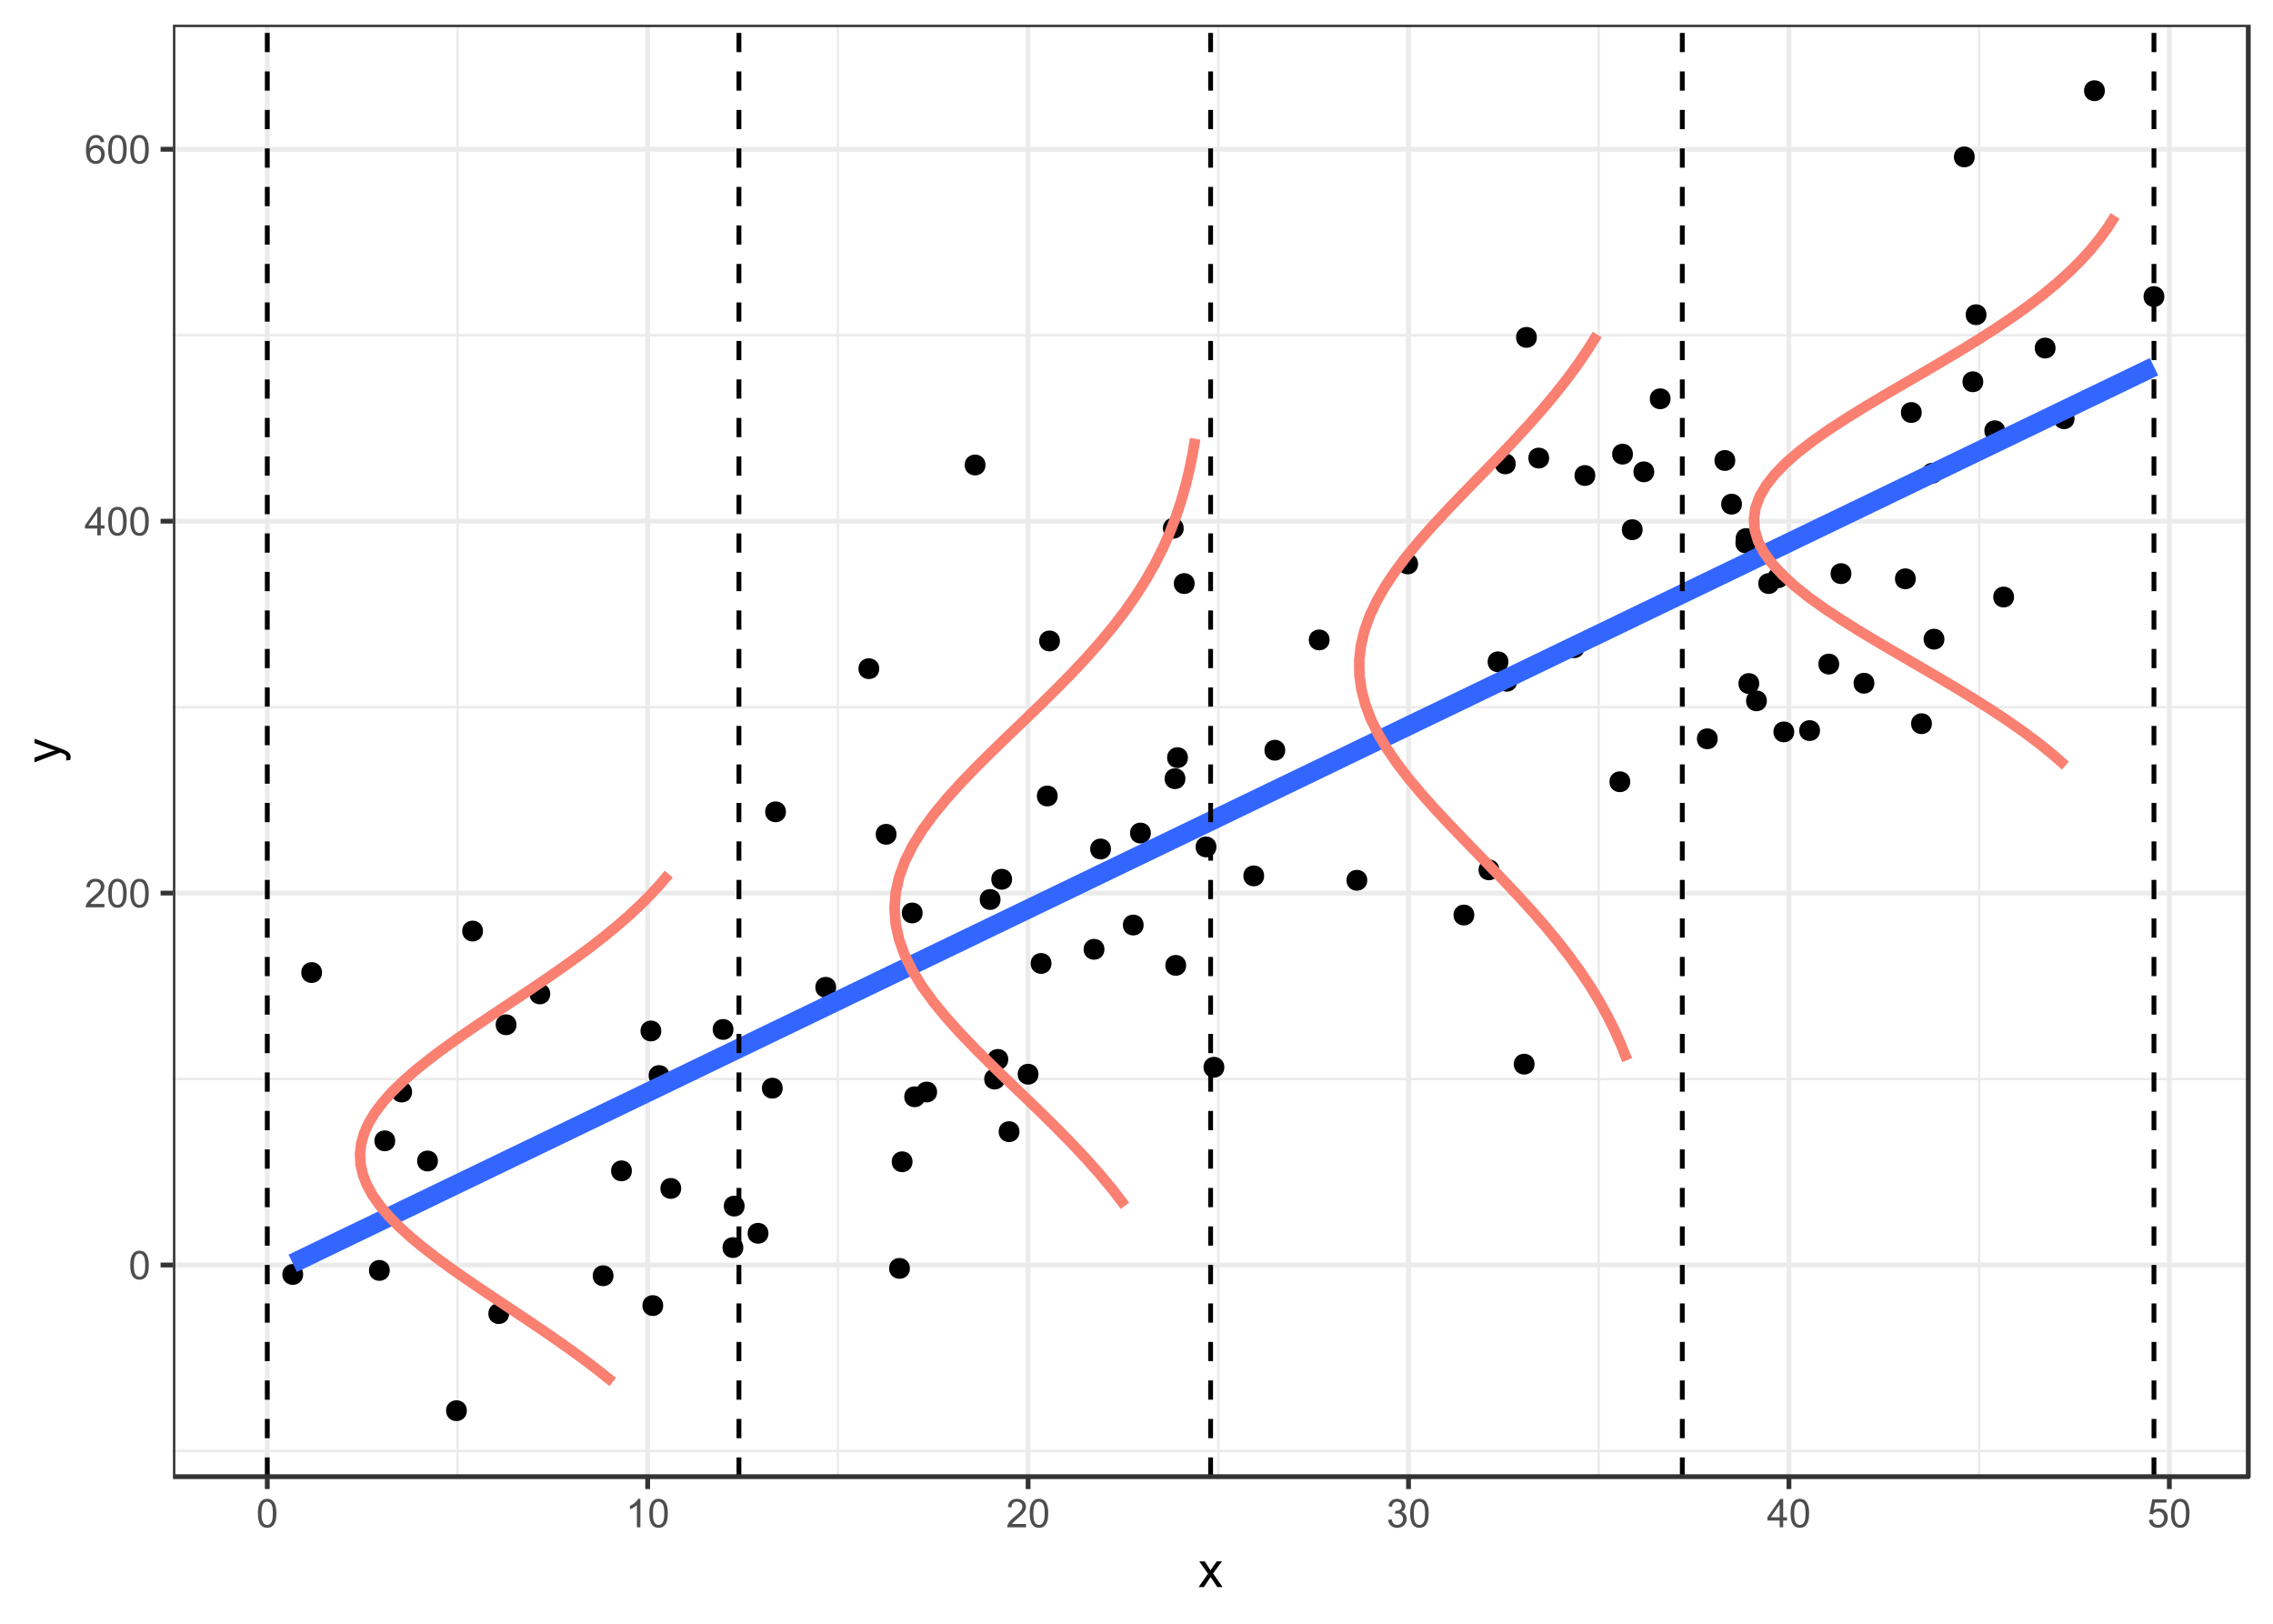 <?xml version="1.0" encoding="UTF-8"?>
<svg xmlns="http://www.w3.org/2000/svg" xmlns:xlink="http://www.w3.org/1999/xlink" width="504pt" height="360pt" viewBox="0 0 504 360" version="1.1">
<defs>
<g>
<symbol overflow="visible" id="glyph0-0">
<path style="stroke:none;" d="M 0.367 -3.105 C 0.363 -3.848 0.438 -4.445 0.594 -4.902 C 0.742 -5.355 0.973 -5.707 1.277 -5.953 C 1.578 -6.199 1.957 -6.32 2.418 -6.324 C 2.754 -6.32 3.051 -6.254 3.309 -6.121 C 3.562 -5.984 3.773 -5.789 3.938 -5.531 C 4.102 -5.273 4.23 -4.961 4.328 -4.594 C 4.422 -4.227 4.469 -3.73 4.473 -3.105 C 4.469 -2.367 4.395 -1.77 4.242 -1.316 C 4.09 -0.859 3.863 -0.508 3.562 -0.262 C 3.258 -0.016 2.875 0.105 2.418 0.109 C 1.809 0.105 1.332 -0.109 0.988 -0.547 C 0.57 -1.066 0.363 -1.922 0.367 -3.105 Z M 1.16 -3.105 C 1.16 -2.07 1.281 -1.379 1.523 -1.039 C 1.766 -0.695 2.062 -0.527 2.418 -0.527 C 2.773 -0.527 3.074 -0.699 3.316 -1.043 C 3.559 -1.387 3.68 -2.074 3.68 -3.105 C 3.68 -4.145 3.559 -4.832 3.316 -5.172 C 3.074 -5.512 2.77 -5.684 2.41 -5.684 C 2.051 -5.684 1.77 -5.531 1.559 -5.234 C 1.293 -4.844 1.16 -4.137 1.16 -3.105 Z M 1.16 -3.105 "/>
</symbol>
<symbol overflow="visible" id="glyph0-1">
<path style="stroke:none;" d="M 4.43 -0.742 L 4.43 0 L 0.266 0 C 0.258 -0.188 0.289 -0.367 0.355 -0.539 C 0.461 -0.82 0.629 -1.098 0.863 -1.375 C 1.094 -1.648 1.434 -1.965 1.879 -2.328 C 2.562 -2.887 3.023 -3.332 3.266 -3.664 C 3.5 -3.988 3.621 -4.301 3.625 -4.594 C 3.621 -4.898 3.512 -5.156 3.297 -5.367 C 3.074 -5.578 2.789 -5.684 2.441 -5.684 C 2.066 -5.684 1.77 -5.57 1.547 -5.348 C 1.32 -5.125 1.207 -4.816 1.207 -4.422 L 0.414 -4.504 C 0.465 -5.094 0.668 -5.543 1.027 -5.855 C 1.379 -6.164 1.855 -6.32 2.457 -6.324 C 3.059 -6.32 3.539 -6.152 3.891 -5.82 C 4.242 -5.484 4.418 -5.07 4.422 -4.578 C 4.418 -4.32 4.367 -4.074 4.266 -3.832 C 4.164 -3.59 3.992 -3.332 3.754 -3.062 C 3.512 -2.793 3.113 -2.426 2.562 -1.957 C 2.094 -1.566 1.797 -1.301 1.664 -1.16 C 1.531 -1.02 1.422 -0.879 1.34 -0.742 Z M 4.43 -0.742 "/>
</symbol>
<symbol overflow="visible" id="glyph0-2">
<path style="stroke:none;" d="M 2.844 0 L 2.844 -1.508 L 0.113 -1.508 L 0.113 -2.219 L 2.988 -6.301 L 3.617 -6.301 L 3.617 -2.219 L 4.469 -2.219 L 4.469 -1.508 L 3.617 -1.508 L 3.617 0 Z M 2.844 -2.219 L 2.844 -5.059 L 0.871 -2.219 Z M 2.844 -2.219 "/>
</symbol>
<symbol overflow="visible" id="glyph0-3">
<path style="stroke:none;" d="M 4.379 -4.758 L 3.609 -4.695 C 3.539 -4.996 3.441 -5.219 3.316 -5.359 C 3.105 -5.574 2.848 -5.684 2.543 -5.688 C 2.297 -5.684 2.078 -5.617 1.895 -5.484 C 1.648 -5.305 1.457 -5.043 1.32 -4.703 C 1.176 -4.363 1.105 -3.879 1.102 -3.25 C 1.285 -3.531 1.512 -3.742 1.781 -3.879 C 2.051 -4.016 2.332 -4.082 2.629 -4.086 C 3.141 -4.082 3.578 -3.895 3.945 -3.516 C 4.305 -3.137 4.488 -2.645 4.492 -2.047 C 4.488 -1.648 4.402 -1.281 4.234 -0.941 C 4.062 -0.602 3.828 -0.34 3.531 -0.16 C 3.23 0.02 2.895 0.105 2.52 0.109 C 1.871 0.105 1.344 -0.129 0.941 -0.602 C 0.531 -1.074 0.328 -1.855 0.332 -2.949 C 0.328 -4.16 0.551 -5.047 1.004 -5.602 C 1.395 -6.082 1.926 -6.32 2.59 -6.324 C 3.086 -6.32 3.492 -6.184 3.809 -5.906 C 4.125 -5.629 4.312 -5.246 4.379 -4.758 Z M 1.219 -2.039 C 1.219 -1.773 1.273 -1.516 1.387 -1.273 C 1.5 -1.027 1.66 -0.844 1.863 -0.719 C 2.066 -0.59 2.277 -0.527 2.504 -0.527 C 2.828 -0.527 3.109 -0.656 3.348 -0.922 C 3.578 -1.184 3.695 -1.543 3.699 -2 C 3.695 -2.43 3.582 -2.773 3.352 -3.027 C 3.117 -3.273 2.824 -3.398 2.477 -3.402 C 2.121 -3.398 1.824 -3.273 1.582 -3.027 C 1.34 -2.773 1.219 -2.445 1.219 -2.039 Z M 1.219 -2.039 "/>
</symbol>
<symbol overflow="visible" id="glyph0-4">
<path style="stroke:none;" d="M 3.277 0 L 2.504 0 L 2.504 -4.93 C 2.316 -4.75 2.074 -4.574 1.773 -4.395 C 1.469 -4.215 1.195 -4.082 0.957 -3.996 L 0.957 -4.742 C 1.387 -4.941 1.766 -5.188 2.09 -5.48 C 2.414 -5.77 2.645 -6.051 2.781 -6.324 L 3.277 -6.324 Z M 3.277 0 "/>
</symbol>
<symbol overflow="visible" id="glyph0-5">
<path style="stroke:none;" d="M 0.371 -1.664 L 1.145 -1.766 C 1.23 -1.324 1.383 -1.008 1.598 -0.816 C 1.809 -0.621 2.066 -0.527 2.375 -0.527 C 2.734 -0.527 3.043 -0.652 3.297 -0.906 C 3.547 -1.156 3.672 -1.469 3.676 -1.844 C 3.672 -2.195 3.555 -2.488 3.324 -2.719 C 3.09 -2.949 2.797 -3.062 2.441 -3.066 C 2.293 -3.062 2.109 -3.035 1.895 -2.98 L 1.98 -3.66 C 2.031 -3.652 2.07 -3.648 2.105 -3.652 C 2.434 -3.648 2.73 -3.734 2.996 -3.91 C 3.254 -4.078 3.387 -4.344 3.391 -4.703 C 3.387 -4.984 3.289 -5.219 3.102 -5.406 C 2.906 -5.59 2.66 -5.684 2.359 -5.688 C 2.055 -5.684 1.805 -5.59 1.605 -5.402 C 1.402 -5.215 1.273 -4.93 1.219 -4.555 L 0.445 -4.691 C 0.539 -5.207 0.754 -5.609 1.09 -5.895 C 1.426 -6.18 1.844 -6.32 2.344 -6.324 C 2.688 -6.32 3.004 -6.246 3.293 -6.102 C 3.582 -5.953 3.801 -5.754 3.953 -5.5 C 4.105 -5.242 4.184 -4.973 4.184 -4.688 C 4.184 -4.414 4.109 -4.164 3.965 -3.945 C 3.816 -3.719 3.602 -3.543 3.316 -3.41 C 3.688 -3.324 3.977 -3.145 4.184 -2.875 C 4.391 -2.602 4.492 -2.262 4.496 -1.859 C 4.492 -1.305 4.293 -0.84 3.895 -0.461 C 3.492 -0.078 2.984 0.109 2.371 0.113 C 1.816 0.109 1.355 -0.051 0.992 -0.379 C 0.625 -0.707 0.418 -1.137 0.371 -1.664 Z M 0.371 -1.664 "/>
</symbol>
<symbol overflow="visible" id="glyph0-6">
<path style="stroke:none;" d="M 0.367 -1.648 L 1.176 -1.719 C 1.234 -1.32 1.375 -1.023 1.594 -0.824 C 1.812 -0.625 2.078 -0.527 2.391 -0.527 C 2.762 -0.527 3.074 -0.668 3.336 -0.949 C 3.59 -1.23 3.719 -1.602 3.723 -2.066 C 3.719 -2.504 3.594 -2.852 3.348 -3.109 C 3.098 -3.363 2.773 -3.492 2.375 -3.492 C 2.125 -3.492 1.902 -3.434 1.703 -3.32 C 1.5 -3.207 1.344 -3.062 1.23 -2.883 L 0.504 -2.977 L 1.113 -6.215 L 4.246 -6.215 L 4.246 -5.473 L 1.73 -5.473 L 1.391 -3.781 C 1.766 -4.039 2.164 -4.172 2.582 -4.176 C 3.129 -4.172 3.594 -3.98 3.973 -3.605 C 4.352 -3.223 4.539 -2.734 4.543 -2.137 C 4.539 -1.562 4.375 -1.07 4.043 -0.656 C 3.637 -0.148 3.086 0.105 2.391 0.109 C 1.816 0.105 1.348 -0.051 0.984 -0.371 C 0.621 -0.691 0.414 -1.117 0.367 -1.648 Z M 0.367 -1.648 "/>
</symbol>
<symbol overflow="visible" id="glyph1-0">
<path style="stroke:none;" d="M 0.082 0 L 2.164 -2.965 L 0.234 -5.703 L 1.445 -5.703 L 2.32 -4.367 C 2.484 -4.109 2.617 -3.898 2.719 -3.727 C 2.875 -3.961 3.02 -4.168 3.152 -4.355 L 4.113 -5.703 L 5.27 -5.703 L 3.297 -3.02 L 5.418 0 L 4.234 0 L 3.062 -1.773 L 2.75 -2.25 L 1.25 0 Z M 0.082 0 "/>
</symbol>
<symbol overflow="visible" id="glyph2-0">
<path style="stroke:none;" d="M 2.195 -0.684 L 1.289 -0.574 C 1.344 -0.785 1.371 -0.969 1.375 -1.129 C 1.371 -1.34 1.336 -1.512 1.266 -1.641 C 1.195 -1.77 1.094 -1.875 0.969 -1.961 C 0.867 -2.02 0.629 -2.117 0.246 -2.258 C 0.191 -2.27 0.113 -2.301 0.012 -2.344 L -5.703 -0.176 L -5.703 -1.219 L -2.402 -2.406 C -1.98 -2.559 -1.539 -2.695 -1.078 -2.82 C -1.523 -2.926 -1.957 -3.059 -2.379 -3.219 L -5.703 -4.438 L -5.703 -5.402 L 0.098 -3.234 C 0.719 -3 1.148 -2.816 1.391 -2.691 C 1.707 -2.516 1.941 -2.32 2.094 -2.098 C 2.238 -1.875 2.312 -1.609 2.316 -1.305 C 2.312 -1.117 2.273 -0.91 2.195 -0.684 Z M 2.195 -0.684 "/>
</symbol>
</g>
<clipPath id="clip1">
  <path d="M 38.348 5.48 L 499.52 5.48 L 499.52 328.398 L 38.348 328.398 Z M 38.348 5.48 "/>
</clipPath>
</defs>
<g id="surface1">
<rect x="0" y="0" width="504" height="360" style="fill:rgb(100%,100%,100%);fill-opacity:1;stroke:none;"/>
<rect x="0" y="0" width="504" height="360" style="fill:rgb(100%,100%,100%);fill-opacity:1;stroke:none;"/>
<path style="fill:none;stroke-width:1.067;stroke-linecap:round;stroke-linejoin:round;stroke:rgb(100%,100%,100%);stroke-opacity:1;stroke-miterlimit:10;" d="M 0 360 L 504 360 L 504 0 L 0 0 Z M 0 360 "/>
<g clip-path="url(#clip1)" clip-rule="nonzero">
<path style=" stroke:none;fill-rule:nonzero;fill:rgb(100%,100%,100%);fill-opacity:1;" d="M 38.348 327.395 L 498.52 327.395 L 498.52 5.477 L 38.348 5.477 Z M 38.348 327.395 "/>
<path style="fill:none;stroke-width:0.533;stroke-linecap:butt;stroke-linejoin:round;stroke:rgb(92.157%,92.157%,92.157%);stroke-opacity:1;stroke-miterlimit:10;" d="M 38.348 321.691 L 498.52 321.691 "/>
<path style="fill:none;stroke-width:0.533;stroke-linecap:butt;stroke-linejoin:round;stroke:rgb(92.157%,92.157%,92.157%);stroke-opacity:1;stroke-miterlimit:10;" d="M 38.348 239.234 L 498.52 239.234 "/>
<path style="fill:none;stroke-width:0.533;stroke-linecap:butt;stroke-linejoin:round;stroke:rgb(92.157%,92.157%,92.157%);stroke-opacity:1;stroke-miterlimit:10;" d="M 38.348 156.777 L 498.52 156.777 "/>
<path style="fill:none;stroke-width:0.533;stroke-linecap:butt;stroke-linejoin:round;stroke:rgb(92.157%,92.157%,92.157%);stroke-opacity:1;stroke-miterlimit:10;" d="M 38.348 74.32 L 498.52 74.32 "/>
<path style="fill:none;stroke-width:0.533;stroke-linecap:butt;stroke-linejoin:round;stroke:rgb(92.157%,92.157%,92.157%);stroke-opacity:1;stroke-miterlimit:10;" d="M 101.438 327.395 L 101.438 5.48 "/>
<path style="fill:none;stroke-width:0.533;stroke-linecap:butt;stroke-linejoin:round;stroke:rgb(92.157%,92.157%,92.157%);stroke-opacity:1;stroke-miterlimit:10;" d="M 185.789 327.395 L 185.789 5.48 "/>
<path style="fill:none;stroke-width:0.533;stroke-linecap:butt;stroke-linejoin:round;stroke:rgb(92.157%,92.157%,92.157%);stroke-opacity:1;stroke-miterlimit:10;" d="M 270.141 327.395 L 270.141 5.48 "/>
<path style="fill:none;stroke-width:0.533;stroke-linecap:butt;stroke-linejoin:round;stroke:rgb(92.157%,92.157%,92.157%);stroke-opacity:1;stroke-miterlimit:10;" d="M 354.492 327.395 L 354.492 5.48 "/>
<path style="fill:none;stroke-width:0.533;stroke-linecap:butt;stroke-linejoin:round;stroke:rgb(92.157%,92.157%,92.157%);stroke-opacity:1;stroke-miterlimit:10;" d="M 438.844 327.395 L 438.844 5.48 "/>
<path style="fill:none;stroke-width:1.067;stroke-linecap:butt;stroke-linejoin:round;stroke:rgb(92.157%,92.157%,92.157%);stroke-opacity:1;stroke-miterlimit:10;" d="M 38.348 280.465 L 498.52 280.465 "/>
<path style="fill:none;stroke-width:1.067;stroke-linecap:butt;stroke-linejoin:round;stroke:rgb(92.157%,92.157%,92.157%);stroke-opacity:1;stroke-miterlimit:10;" d="M 38.348 198.004 L 498.52 198.004 "/>
<path style="fill:none;stroke-width:1.067;stroke-linecap:butt;stroke-linejoin:round;stroke:rgb(92.157%,92.157%,92.157%);stroke-opacity:1;stroke-miterlimit:10;" d="M 38.348 115.547 L 498.52 115.547 "/>
<path style="fill:none;stroke-width:1.067;stroke-linecap:butt;stroke-linejoin:round;stroke:rgb(92.157%,92.157%,92.157%);stroke-opacity:1;stroke-miterlimit:10;" d="M 38.348 33.09 L 498.52 33.09 "/>
<path style="fill:none;stroke-width:1.067;stroke-linecap:butt;stroke-linejoin:round;stroke:rgb(92.157%,92.157%,92.157%);stroke-opacity:1;stroke-miterlimit:10;" d="M 59.266 327.395 L 59.266 5.48 "/>
<path style="fill:none;stroke-width:1.067;stroke-linecap:butt;stroke-linejoin:round;stroke:rgb(92.157%,92.157%,92.157%);stroke-opacity:1;stroke-miterlimit:10;" d="M 143.613 327.395 L 143.613 5.48 "/>
<path style="fill:none;stroke-width:1.067;stroke-linecap:butt;stroke-linejoin:round;stroke:rgb(92.157%,92.157%,92.157%);stroke-opacity:1;stroke-miterlimit:10;" d="M 227.965 327.395 L 227.965 5.48 "/>
<path style="fill:none;stroke-width:1.067;stroke-linecap:butt;stroke-linejoin:round;stroke:rgb(92.157%,92.157%,92.157%);stroke-opacity:1;stroke-miterlimit:10;" d="M 312.316 327.395 L 312.316 5.48 "/>
<path style="fill:none;stroke-width:1.067;stroke-linecap:butt;stroke-linejoin:round;stroke:rgb(92.157%,92.157%,92.157%);stroke-opacity:1;stroke-miterlimit:10;" d="M 396.668 327.395 L 396.668 5.48 "/>
<path style="fill:none;stroke-width:1.067;stroke-linecap:butt;stroke-linejoin:round;stroke:rgb(92.157%,92.157%,92.157%);stroke-opacity:1;stroke-miterlimit:10;" d="M 481.016 327.395 L 481.016 5.48 "/>
<path style="fill-rule:nonzero;fill:rgb(0%,0%,0%);fill-opacity:1;stroke-width:0.709;stroke-linecap:round;stroke-linejoin:round;stroke:rgb(0%,0%,0%);stroke-opacity:1;stroke-miterlimit:10;" d="M 439.402 84.641 C 439.402 87.246 435.492 87.246 435.492 84.641 C 435.492 82.035 439.402 82.035 439.402 84.641 "/>
<path style="fill-rule:nonzero;fill:rgb(0%,0%,0%);fill-opacity:1;stroke-width:0.709;stroke-linecap:round;stroke-linejoin:round;stroke:rgb(0%,0%,0%);stroke-opacity:1;stroke-miterlimit:10;" d="M 173.199 241.262 C 173.199 243.867 169.289 243.867 169.289 241.262 C 169.289 238.656 173.199 238.656 173.199 241.262 "/>
<path style="fill-rule:nonzero;fill:rgb(0%,0%,0%);fill-opacity:1;stroke-width:0.709;stroke-linecap:round;stroke-linejoin:round;stroke:rgb(0%,0%,0%);stroke-opacity:1;stroke-miterlimit:10;" d="M 218.164 103.098 C 218.164 105.703 214.254 105.703 214.254 103.098 C 214.254 100.492 218.164 100.492 218.164 103.098 "/>
<path style="fill-rule:nonzero;fill:rgb(0%,0%,0%);fill-opacity:1;stroke-width:0.709;stroke-linecap:round;stroke-linejoin:round;stroke:rgb(0%,0%,0%);stroke-opacity:1;stroke-miterlimit:10;" d="M 302.82 195.164 C 302.82 197.77 298.91 197.77 298.91 195.164 C 298.91 192.559 302.82 192.559 302.82 195.164 "/>
<path style="fill-rule:nonzero;fill:rgb(0%,0%,0%);fill-opacity:1;stroke-width:0.709;stroke-linecap:round;stroke-linejoin:round;stroke:rgb(0%,0%,0%);stroke-opacity:1;stroke-miterlimit:10;" d="M 444.258 95.504 C 444.258 98.109 440.348 98.109 440.348 95.504 C 440.348 92.898 444.258 92.898 444.258 95.504 "/>
<path style="fill-rule:nonzero;fill:rgb(0%,0%,0%);fill-opacity:1;stroke-width:0.709;stroke-linecap:round;stroke-linejoin:round;stroke:rgb(0%,0%,0%);stroke-opacity:1;stroke-miterlimit:10;" d="M 146.277 228.574 C 146.277 231.18 142.371 231.18 142.371 228.574 C 142.371 225.969 146.277 225.969 146.277 228.574 "/>
<path style="fill-rule:nonzero;fill:rgb(0%,0%,0%);fill-opacity:1;stroke-width:0.709;stroke-linecap:round;stroke-linejoin:round;stroke:rgb(0%,0%,0%);stroke-opacity:1;stroke-miterlimit:10;" d="M 440.117 69.773 C 440.117 72.383 436.207 72.383 436.207 69.773 C 436.207 67.168 440.117 67.168 440.117 69.773 "/>
<path style="fill-rule:nonzero;fill:rgb(0%,0%,0%);fill-opacity:1;stroke-width:0.709;stroke-linecap:round;stroke-linejoin:round;stroke:rgb(0%,0%,0%);stroke-opacity:1;stroke-miterlimit:10;" d="M 459.637 92.84 C 459.637 95.445 455.73 95.445 455.73 92.84 C 455.73 90.234 459.637 90.234 459.637 92.84 "/>
<path style="fill-rule:nonzero;fill:rgb(0%,0%,0%);fill-opacity:1;stroke-width:0.709;stroke-linecap:round;stroke-linejoin:round;stroke:rgb(0%,0%,0%);stroke-opacity:1;stroke-miterlimit:10;" d="M 339.914 235.934 C 339.914 238.539 336.004 238.539 336.004 235.934 C 336.004 233.328 339.914 233.328 339.914 235.934 "/>
<path style="fill-rule:nonzero;fill:rgb(0%,0%,0%);fill-opacity:1;stroke-width:0.709;stroke-linecap:round;stroke-linejoin:round;stroke:rgb(0%,0%,0%);stroke-opacity:1;stroke-miterlimit:10;" d="M 326.551 202.871 C 326.551 205.48 322.641 205.48 322.641 202.871 C 322.641 200.266 326.551 200.266 326.551 202.871 "/>
<path style="fill-rule:nonzero;fill:rgb(0%,0%,0%);fill-opacity:1;stroke-width:0.709;stroke-linecap:round;stroke-linejoin:round;stroke:rgb(0%,0%,0%);stroke-opacity:1;stroke-miterlimit:10;" d="M 87.277 252.938 C 87.277 255.543 83.367 255.543 83.367 252.938 C 83.367 250.332 87.277 250.332 87.277 252.938 "/>
<path style="fill-rule:nonzero;fill:rgb(0%,0%,0%);fill-opacity:1;stroke-width:0.709;stroke-linecap:round;stroke-linejoin:round;stroke:rgb(0%,0%,0%);stroke-opacity:1;stroke-miterlimit:10;" d="M 148.09 238.457 C 148.09 241.066 144.18 241.066 144.18 238.457 C 144.18 235.852 148.09 235.852 148.09 238.457 "/>
<path style="fill-rule:nonzero;fill:rgb(0%,0%,0%);fill-opacity:1;stroke-width:0.709;stroke-linecap:round;stroke-linejoin:round;stroke:rgb(0%,0%,0%);stroke-opacity:1;stroke-miterlimit:10;" d="M 135.684 282.848 C 135.684 285.457 131.773 285.457 131.773 282.848 C 131.773 280.242 135.684 280.242 135.684 282.848 "/>
<path style="fill-rule:nonzero;fill:rgb(0%,0%,0%);fill-opacity:1;stroke-width:0.709;stroke-linecap:round;stroke-linejoin:round;stroke:rgb(0%,0%,0%);stroke-opacity:1;stroke-miterlimit:10;" d="M 350.973 143.613 C 350.973 146.219 347.062 146.219 347.062 143.613 C 347.062 141.008 350.973 141.008 350.973 143.613 "/>
<path style="fill-rule:nonzero;fill:rgb(0%,0%,0%);fill-opacity:1;stroke-width:0.709;stroke-linecap:round;stroke-linejoin:round;stroke:rgb(0%,0%,0%);stroke-opacity:1;stroke-miterlimit:10;" d="M 223.215 234.883 C 223.215 237.488 219.305 237.488 219.305 234.883 C 219.305 232.277 223.215 232.277 223.215 234.883 "/>
<path style="fill-rule:nonzero;fill:rgb(0%,0%,0%);fill-opacity:1;stroke-width:0.709;stroke-linecap:round;stroke-linejoin:round;stroke:rgb(0%,0%,0%);stroke-opacity:1;stroke-miterlimit:10;" d="M 385.902 111.777 C 385.902 114.383 381.992 114.383 381.992 111.777 C 381.992 109.168 385.902 109.168 385.902 111.777 "/>
<path style="fill-rule:nonzero;fill:rgb(0%,0%,0%);fill-opacity:1;stroke-width:0.709;stroke-linecap:round;stroke-linejoin:round;stroke:rgb(0%,0%,0%);stroke-opacity:1;stroke-miterlimit:10;" d="M 271.125 236.621 C 271.125 239.227 267.215 239.227 267.215 236.621 C 267.215 234.016 271.125 234.016 271.125 236.621 "/>
<path style="fill-rule:nonzero;fill:rgb(0%,0%,0%);fill-opacity:1;stroke-width:0.709;stroke-linecap:round;stroke-linejoin:round;stroke:rgb(0%,0%,0%);stroke-opacity:1;stroke-miterlimit:10;" d="M 363.875 117.441 C 363.875 120.051 359.969 120.051 359.969 117.441 C 359.969 114.836 363.875 114.836 363.875 117.441 "/>
<path style="fill-rule:nonzero;fill:rgb(0%,0%,0%);fill-opacity:1;stroke-width:0.709;stroke-linecap:round;stroke-linejoin:round;stroke:rgb(0%,0%,0%);stroke-opacity:1;stroke-miterlimit:10;" d="M 479.559 65.746 C 479.559 68.352 475.648 68.352 475.648 65.746 C 475.648 63.141 479.559 63.141 479.559 65.746 "/>
<path style="fill-rule:nonzero;fill:rgb(0%,0%,0%);fill-opacity:1;stroke-width:0.709;stroke-linecap:round;stroke-linejoin:round;stroke:rgb(0%,0%,0%);stroke-opacity:1;stroke-miterlimit:10;" d="M 221.5 199.43 C 221.5 202.035 217.59 202.035 217.59 199.43 C 217.59 196.824 221.5 196.824 221.5 199.43 "/>
<path style="fill-rule:nonzero;fill:rgb(0%,0%,0%);fill-opacity:1;stroke-width:0.709;stroke-linecap:round;stroke-linejoin:round;stroke:rgb(0%,0%,0%);stroke-opacity:1;stroke-miterlimit:10;" d="M 389.109 119.406 C 389.109 122.016 385.199 122.016 385.199 119.406 C 385.199 116.801 389.109 116.801 389.109 119.406 "/>
<path style="fill-rule:nonzero;fill:rgb(0%,0%,0%);fill-opacity:1;stroke-width:0.709;stroke-linecap:round;stroke-linejoin:round;stroke:rgb(0%,0%,0%);stroke-opacity:1;stroke-miterlimit:10;" d="M 455.434 77.168 C 455.434 79.773 451.523 79.773 451.523 77.168 C 451.523 74.562 455.434 74.562 455.434 77.168 "/>
<path style="fill-rule:nonzero;fill:rgb(0%,0%,0%);fill-opacity:1;stroke-width:0.709;stroke-linecap:round;stroke-linejoin:round;stroke:rgb(0%,0%,0%);stroke-opacity:1;stroke-miterlimit:10;" d="M 150.691 263.488 C 150.691 266.098 146.781 266.098 146.781 263.488 C 146.781 260.883 150.691 260.883 150.691 263.488 "/>
<path style="fill-rule:nonzero;fill:rgb(0%,0%,0%);fill-opacity:1;stroke-width:0.709;stroke-linecap:round;stroke-linejoin:round;stroke:rgb(0%,0%,0%);stroke-opacity:1;stroke-miterlimit:10;" d="M 336.062 151.039 C 336.062 153.645 332.156 153.645 332.156 151.039 C 332.156 148.43 336.062 148.43 336.062 151.039 "/>
<path style="fill-rule:nonzero;fill:rgb(0%,0%,0%);fill-opacity:1;stroke-width:0.709;stroke-linecap:round;stroke-linejoin:round;stroke:rgb(0%,0%,0%);stroke-opacity:1;stroke-miterlimit:10;" d="M 114.172 227.199 C 114.172 229.805 110.262 229.805 110.262 227.199 C 110.262 224.594 114.172 224.594 114.172 227.199 "/>
<path style="fill-rule:nonzero;fill:rgb(0%,0%,0%);fill-opacity:1;stroke-width:0.709;stroke-linecap:round;stroke-linejoin:round;stroke:rgb(0%,0%,0%);stroke-opacity:1;stroke-miterlimit:10;" d="M 173.922 179.984 C 173.922 182.594 170.012 182.594 170.012 179.984 C 170.012 177.379 173.922 177.379 173.922 179.984 "/>
<path style="fill-rule:nonzero;fill:rgb(0%,0%,0%);fill-opacity:1;stroke-width:0.709;stroke-linecap:round;stroke-linejoin:round;stroke:rgb(0%,0%,0%);stroke-opacity:1;stroke-miterlimit:10;" d="M 224.062 194.941 C 224.062 197.547 220.152 197.547 220.152 194.941 C 220.152 192.336 224.062 192.336 224.062 194.941 "/>
<path style="fill-rule:nonzero;fill:rgb(0%,0%,0%);fill-opacity:1;stroke-width:0.709;stroke-linecap:round;stroke-linejoin:round;stroke:rgb(0%,0%,0%);stroke-opacity:1;stroke-miterlimit:10;" d="M 66.867 282.559 C 66.867 285.164 62.957 285.164 62.957 282.559 C 62.957 279.953 66.867 279.953 66.867 282.559 "/>
<path style="fill-rule:nonzero;fill:rgb(0%,0%,0%);fill-opacity:1;stroke-width:0.709;stroke-linecap:round;stroke-linejoin:round;stroke:rgb(0%,0%,0%);stroke-opacity:1;stroke-miterlimit:10;" d="M 222.492 239.238 C 222.492 241.848 218.582 241.848 218.582 239.238 C 218.582 236.633 222.492 236.633 222.492 239.238 "/>
<path style="fill-rule:nonzero;fill:rgb(0%,0%,0%);fill-opacity:1;stroke-width:0.709;stroke-linecap:round;stroke-linejoin:round;stroke:rgb(0%,0%,0%);stroke-opacity:1;stroke-miterlimit:10;" d="M 428.016 160.453 C 428.016 163.059 424.105 163.059 424.105 160.453 C 424.105 157.844 428.016 157.844 428.016 160.453 "/>
<path style="fill-rule:nonzero;fill:rgb(0%,0%,0%);fill-opacity:1;stroke-width:0.709;stroke-linecap:round;stroke-linejoin:round;stroke:rgb(0%,0%,0%);stroke-opacity:1;stroke-miterlimit:10;" d="M 204.762 243.164 C 204.762 245.773 200.852 245.773 200.852 243.164 C 200.852 240.559 204.762 240.559 204.762 243.164 "/>
<path style="fill-rule:nonzero;fill:rgb(0%,0%,0%);fill-opacity:1;stroke-width:0.709;stroke-linecap:round;stroke-linejoin:round;stroke:rgb(0%,0%,0%);stroke-opacity:1;stroke-miterlimit:10;" d="M 264.539 129.379 C 264.539 131.988 260.629 131.988 260.629 129.379 C 260.629 126.773 264.539 126.773 264.539 129.379 "/>
<path style="fill-rule:nonzero;fill:rgb(0%,0%,0%);fill-opacity:1;stroke-width:0.709;stroke-linecap:round;stroke-linejoin:round;stroke:rgb(0%,0%,0%);stroke-opacity:1;stroke-miterlimit:10;" d="M 314.086 125.031 C 314.086 127.637 310.18 127.637 310.18 125.031 C 310.18 122.426 314.086 122.426 314.086 125.031 "/>
<path style="fill-rule:nonzero;fill:rgb(0%,0%,0%);fill-opacity:1;stroke-width:0.709;stroke-linecap:round;stroke-linejoin:round;stroke:rgb(0%,0%,0%);stroke-opacity:1;stroke-miterlimit:10;" d="M 269.371 187.773 C 269.371 190.379 265.461 190.379 265.461 187.773 C 265.461 185.168 269.371 185.168 269.371 187.773 "/>
<path style="fill-rule:nonzero;fill:rgb(0%,0%,0%);fill-opacity:1;stroke-width:0.709;stroke-linecap:round;stroke-linejoin:round;stroke:rgb(0%,0%,0%);stroke-opacity:1;stroke-miterlimit:10;" d="M 139.758 259.59 C 139.758 262.195 135.848 262.195 135.848 259.59 C 135.848 256.984 139.758 256.984 139.758 259.59 "/>
<path style="fill-rule:nonzero;fill:rgb(0%,0%,0%);fill-opacity:1;stroke-width:0.709;stroke-linecap:round;stroke-linejoin:round;stroke:rgb(0%,0%,0%);stroke-opacity:1;stroke-miterlimit:10;" d="M 410.168 127.18 C 410.168 129.785 406.258 129.785 406.258 127.18 C 406.258 124.574 410.168 124.574 410.168 127.18 "/>
<path style="fill-rule:nonzero;fill:rgb(0%,0%,0%);fill-opacity:1;stroke-width:0.709;stroke-linecap:round;stroke-linejoin:round;stroke:rgb(0%,0%,0%);stroke-opacity:1;stroke-miterlimit:10;" d="M 343.148 101.559 C 343.148 104.164 339.238 104.164 339.238 101.559 C 339.238 98.953 343.148 98.953 343.148 101.559 "/>
<path style="fill-rule:nonzero;fill:rgb(0%,0%,0%);fill-opacity:1;stroke-width:0.709;stroke-linecap:round;stroke-linejoin:round;stroke:rgb(0%,0%,0%);stroke-opacity:1;stroke-miterlimit:10;" d="M 396.191 128.105 C 396.191 130.711 392.281 130.711 392.281 128.105 C 392.281 125.5 396.191 125.5 396.191 128.105 "/>
<path style="fill-rule:nonzero;fill:rgb(0%,0%,0%);fill-opacity:1;stroke-width:0.709;stroke-linecap:round;stroke-linejoin:round;stroke:rgb(0%,0%,0%);stroke-opacity:1;stroke-miterlimit:10;" d="M 106.746 206.426 C 106.746 209.035 102.836 209.035 102.836 206.426 C 102.836 203.82 106.746 203.82 106.746 206.426 "/>
<path style="fill-rule:nonzero;fill:rgb(0%,0%,0%);fill-opacity:1;stroke-width:0.709;stroke-linecap:round;stroke-linejoin:round;stroke:rgb(0%,0%,0%);stroke-opacity:1;stroke-miterlimit:10;" d="M 366.445 104.613 C 366.445 107.219 362.535 107.219 362.535 104.613 C 362.535 102.008 366.445 102.008 366.445 104.613 "/>
<path style="fill-rule:nonzero;fill:rgb(0%,0%,0%);fill-opacity:1;stroke-width:0.709;stroke-linecap:round;stroke-linejoin:round;stroke:rgb(0%,0%,0%);stroke-opacity:1;stroke-miterlimit:10;" d="M 234.676 142.113 C 234.676 144.719 230.766 144.719 230.766 142.113 C 230.766 139.504 234.676 139.504 234.676 142.113 "/>
<path style="fill-rule:nonzero;fill:rgb(0%,0%,0%);fill-opacity:1;stroke-width:0.709;stroke-linecap:round;stroke-linejoin:round;stroke:rgb(0%,0%,0%);stroke-opacity:1;stroke-miterlimit:10;" d="M 407.457 147.234 C 407.457 149.84 403.547 149.84 403.547 147.234 C 403.547 144.629 407.457 144.629 407.457 147.234 "/>
<path style="fill-rule:nonzero;fill:rgb(0%,0%,0%);fill-opacity:1;stroke-width:0.709;stroke-linecap:round;stroke-linejoin:round;stroke:rgb(0%,0%,0%);stroke-opacity:1;stroke-miterlimit:10;" d="M 334.117 146.73 C 334.117 149.336 330.207 149.336 330.207 146.73 C 330.207 144.125 334.117 144.125 334.117 146.73 "/>
<path style="fill-rule:nonzero;fill:rgb(0%,0%,0%);fill-opacity:1;stroke-width:0.709;stroke-linecap:round;stroke-linejoin:round;stroke:rgb(0%,0%,0%);stroke-opacity:1;stroke-miterlimit:10;" d="M 391.422 155.383 C 391.422 157.988 387.512 157.988 387.512 155.383 C 387.512 152.777 391.422 152.777 391.422 155.383 "/>
<path style="fill-rule:nonzero;fill:rgb(0%,0%,0%);fill-opacity:1;stroke-width:0.709;stroke-linecap:round;stroke-linejoin:round;stroke:rgb(0%,0%,0%);stroke-opacity:1;stroke-miterlimit:10;" d="M 294.465 141.875 C 294.465 144.48 290.555 144.48 290.555 141.875 C 290.555 139.27 294.465 139.27 294.465 141.875 "/>
<path style="fill-rule:nonzero;fill:rgb(0%,0%,0%);fill-opacity:1;stroke-width:0.709;stroke-linecap:round;stroke-linejoin:round;stroke:rgb(0%,0%,0%);stroke-opacity:1;stroke-miterlimit:10;" d="M 284.629 166.328 C 284.629 168.934 280.719 168.934 280.719 166.328 C 280.719 163.723 284.629 163.723 284.629 166.328 "/>
<path style="fill-rule:nonzero;fill:rgb(0%,0%,0%);fill-opacity:1;stroke-width:0.709;stroke-linecap:round;stroke-linejoin:round;stroke:rgb(0%,0%,0%);stroke-opacity:1;stroke-miterlimit:10;" d="M 394.133 129.375 C 394.133 131.98 390.223 131.98 390.223 129.375 C 390.223 126.77 394.133 126.77 394.133 129.375 "/>
<path style="fill-rule:nonzero;fill:rgb(0%,0%,0%);fill-opacity:1;stroke-width:0.709;stroke-linecap:round;stroke-linejoin:round;stroke:rgb(0%,0%,0%);stroke-opacity:1;stroke-miterlimit:10;" d="M 71.059 215.625 C 71.059 218.23 67.148 218.23 67.148 215.625 C 67.148 213.02 71.059 213.02 71.059 215.625 "/>
<path style="fill-rule:nonzero;fill:rgb(0%,0%,0%);fill-opacity:1;stroke-width:0.709;stroke-linecap:round;stroke-linejoin:round;stroke:rgb(0%,0%,0%);stroke-opacity:1;stroke-miterlimit:10;" d="M 262.492 172.645 C 262.492 175.25 258.582 175.25 258.582 172.645 C 258.582 170.035 262.492 170.035 262.492 172.645 "/>
<path style="fill-rule:nonzero;fill:rgb(0%,0%,0%);fill-opacity:1;stroke-width:0.709;stroke-linecap:round;stroke-linejoin:round;stroke:rgb(0%,0%,0%);stroke-opacity:1;stroke-miterlimit:10;" d="M 370.074 88.414 C 370.074 91.02 366.164 91.02 366.164 88.414 C 366.164 85.809 370.074 85.809 370.074 88.414 "/>
<path style="fill-rule:nonzero;fill:rgb(0%,0%,0%);fill-opacity:1;stroke-width:0.709;stroke-linecap:round;stroke-linejoin:round;stroke:rgb(0%,0%,0%);stroke-opacity:1;stroke-miterlimit:10;" d="M 353.379 105.426 C 353.379 108.031 349.473 108.031 349.473 105.426 C 349.473 102.82 353.379 102.82 353.379 105.426 "/>
<path style="fill-rule:nonzero;fill:rgb(0%,0%,0%);fill-opacity:1;stroke-width:0.709;stroke-linecap:round;stroke-linejoin:round;stroke:rgb(0%,0%,0%);stroke-opacity:1;stroke-miterlimit:10;" d="M 262.656 214.031 C 262.656 216.637 258.746 216.637 258.746 214.031 C 258.746 211.426 262.656 211.426 262.656 214.031 "/>
<path style="fill-rule:nonzero;fill:rgb(0%,0%,0%);fill-opacity:1;stroke-width:0.709;stroke-linecap:round;stroke-linejoin:round;stroke:rgb(0%,0%,0%);stroke-opacity:1;stroke-miterlimit:10;" d="M 424.438 128.328 C 424.438 130.934 420.527 130.934 420.527 128.328 C 420.527 125.719 424.438 125.719 424.438 128.328 "/>
<path style="fill-rule:nonzero;fill:rgb(0%,0%,0%);fill-opacity:1;stroke-width:0.709;stroke-linecap:round;stroke-linejoin:round;stroke:rgb(0%,0%,0%);stroke-opacity:1;stroke-miterlimit:10;" d="M 245.988 188.23 C 245.988 190.84 242.078 190.84 242.078 188.23 C 242.078 185.625 245.988 185.625 245.988 188.23 "/>
<path style="fill-rule:nonzero;fill:rgb(0%,0%,0%);fill-opacity:1;stroke-width:0.709;stroke-linecap:round;stroke-linejoin:round;stroke:rgb(0%,0%,0%);stroke-opacity:1;stroke-miterlimit:10;" d="M 164.465 276.605 C 164.465 279.211 160.555 279.211 160.555 276.605 C 160.555 274 164.465 274 164.465 276.605 "/>
<path style="fill-rule:nonzero;fill:rgb(0%,0%,0%);fill-opacity:1;stroke-width:0.709;stroke-linecap:round;stroke-linejoin:round;stroke:rgb(0%,0%,0%);stroke-opacity:1;stroke-miterlimit:10;" d="M 91.027 242.117 C 91.027 244.723 87.117 244.723 87.117 242.117 C 87.117 239.508 91.027 239.508 91.027 242.117 "/>
<path style="fill-rule:nonzero;fill:rgb(0%,0%,0%);fill-opacity:1;stroke-width:0.709;stroke-linecap:round;stroke-linejoin:round;stroke:rgb(0%,0%,0%);stroke-opacity:1;stroke-miterlimit:10;" d="M 103.168 312.762 C 103.168 315.371 99.258 315.371 99.258 312.762 C 99.258 310.156 103.168 310.156 103.168 312.762 "/>
<path style="fill-rule:nonzero;fill:rgb(0%,0%,0%);fill-opacity:1;stroke-width:0.709;stroke-linecap:round;stroke-linejoin:round;stroke:rgb(0%,0%,0%);stroke-opacity:1;stroke-miterlimit:10;" d="M 194.609 148.25 C 194.609 150.855 190.699 150.855 190.699 148.25 C 190.699 145.645 194.609 145.645 194.609 148.25 "/>
<path style="fill-rule:nonzero;fill:rgb(0%,0%,0%);fill-opacity:1;stroke-width:0.709;stroke-linecap:round;stroke-linejoin:round;stroke:rgb(0%,0%,0%);stroke-opacity:1;stroke-miterlimit:10;" d="M 279.953 194.191 C 279.953 196.801 276.043 196.801 276.043 194.191 C 276.043 191.586 279.953 191.586 279.953 194.191 "/>
<path style="fill-rule:nonzero;fill:rgb(0%,0%,0%);fill-opacity:1;stroke-width:0.709;stroke-linecap:round;stroke-linejoin:round;stroke:rgb(0%,0%,0%);stroke-opacity:1;stroke-miterlimit:10;" d="M 340.422 74.801 C 340.422 77.406 336.512 77.406 336.512 74.801 C 336.512 72.195 340.422 72.195 340.422 74.801 "/>
<path style="fill-rule:nonzero;fill:rgb(0%,0%,0%);fill-opacity:1;stroke-width:0.709;stroke-linecap:round;stroke-linejoin:round;stroke:rgb(0%,0%,0%);stroke-opacity:1;stroke-miterlimit:10;" d="M 232.801 213.605 C 232.801 216.211 228.891 216.211 228.891 213.605 C 228.891 211 232.801 211 232.801 213.605 "/>
<path style="fill-rule:nonzero;fill:rgb(0%,0%,0%);fill-opacity:1;stroke-width:0.709;stroke-linecap:round;stroke-linejoin:round;stroke:rgb(0%,0%,0%);stroke-opacity:1;stroke-miterlimit:10;" d="M 446.227 132.363 C 446.227 134.973 442.316 134.973 442.316 132.363 C 442.316 129.758 446.227 129.758 446.227 132.363 "/>
<path style="fill-rule:nonzero;fill:rgb(0%,0%,0%);fill-opacity:1;stroke-width:0.709;stroke-linecap:round;stroke-linejoin:round;stroke:rgb(0%,0%,0%);stroke-opacity:1;stroke-miterlimit:10;" d="M 185.047 218.891 C 185.047 221.5 181.137 221.5 181.137 218.891 C 181.137 216.285 185.047 216.285 185.047 218.891 "/>
<path style="fill-rule:nonzero;fill:rgb(0%,0%,0%);fill-opacity:1;stroke-width:0.709;stroke-linecap:round;stroke-linejoin:round;stroke:rgb(0%,0%,0%);stroke-opacity:1;stroke-miterlimit:10;" d="M 254.832 184.695 C 254.832 187.305 250.922 187.305 250.922 184.695 C 250.922 182.09 254.832 182.09 254.832 184.695 "/>
<path style="fill-rule:nonzero;fill:rgb(0%,0%,0%);fill-opacity:1;stroke-width:0.709;stroke-linecap:round;stroke-linejoin:round;stroke:rgb(0%,0%,0%);stroke-opacity:1;stroke-miterlimit:10;" d="M 201.406 281.215 C 201.406 283.82 197.496 283.82 197.496 281.215 C 197.496 278.609 201.406 278.609 201.406 281.215 "/>
<path style="fill-rule:nonzero;fill:rgb(0%,0%,0%);fill-opacity:1;stroke-width:0.709;stroke-linecap:round;stroke-linejoin:round;stroke:rgb(0%,0%,0%);stroke-opacity:1;stroke-miterlimit:10;" d="M 335.727 102.844 C 335.727 105.449 331.816 105.449 331.816 102.844 C 331.816 100.238 335.727 100.238 335.727 102.844 "/>
<path style="fill-rule:nonzero;fill:rgb(0%,0%,0%);fill-opacity:1;stroke-width:0.709;stroke-linecap:round;stroke-linejoin:round;stroke:rgb(0%,0%,0%);stroke-opacity:1;stroke-miterlimit:10;" d="M 170.039 273.434 C 170.039 276.043 166.129 276.043 166.129 273.434 C 166.129 270.828 170.039 270.828 170.039 273.434 "/>
<path style="fill-rule:nonzero;fill:rgb(0%,0%,0%);fill-opacity:1;stroke-width:0.709;stroke-linecap:round;stroke-linejoin:round;stroke:rgb(0%,0%,0%);stroke-opacity:1;stroke-miterlimit:10;" d="M 263.047 167.977 C 263.047 170.582 259.137 170.582 259.137 167.977 C 259.137 165.371 263.047 165.371 263.047 167.977 "/>
<path style="fill-rule:nonzero;fill:rgb(0%,0%,0%);fill-opacity:1;stroke-width:0.709;stroke-linecap:round;stroke-linejoin:round;stroke:rgb(0%,0%,0%);stroke-opacity:1;stroke-miterlimit:10;" d="M 384.414 102.094 C 384.414 104.699 380.504 104.699 380.504 102.094 C 380.504 99.484 384.414 99.484 384.414 102.094 "/>
<path style="fill-rule:nonzero;fill:rgb(0%,0%,0%);fill-opacity:1;stroke-width:0.709;stroke-linecap:round;stroke-linejoin:round;stroke:rgb(0%,0%,0%);stroke-opacity:1;stroke-miterlimit:10;" d="M 96.75 257.406 C 96.75 260.012 92.84 260.012 92.84 257.406 C 92.84 254.797 96.75 254.797 96.75 257.406 "/>
<path style="fill-rule:nonzero;fill:rgb(0%,0%,0%);fill-opacity:1;stroke-width:0.709;stroke-linecap:round;stroke-linejoin:round;stroke:rgb(0%,0%,0%);stroke-opacity:1;stroke-miterlimit:10;" d="M 430.387 104.918 C 430.387 107.523 426.48 107.523 426.48 104.918 C 426.48 102.312 430.387 102.312 430.387 104.918 "/>
<path style="fill-rule:nonzero;fill:rgb(0%,0%,0%);fill-opacity:1;stroke-width:0.709;stroke-linecap:round;stroke-linejoin:round;stroke:rgb(0%,0%,0%);stroke-opacity:1;stroke-miterlimit:10;" d="M 204.223 202.414 C 204.223 205.023 200.312 205.023 200.312 202.414 C 200.312 199.809 204.223 199.809 204.223 202.414 "/>
<path style="fill-rule:nonzero;fill:rgb(0%,0%,0%);fill-opacity:1;stroke-width:0.709;stroke-linecap:round;stroke-linejoin:round;stroke:rgb(0%,0%,0%);stroke-opacity:1;stroke-miterlimit:10;" d="M 415.254 151.477 C 415.254 154.086 411.348 154.086 411.348 151.477 C 411.348 148.871 415.254 148.871 415.254 151.477 "/>
<path style="fill-rule:nonzero;fill:rgb(0%,0%,0%);fill-opacity:1;stroke-width:0.709;stroke-linecap:round;stroke-linejoin:round;stroke:rgb(0%,0%,0%);stroke-opacity:1;stroke-miterlimit:10;" d="M 207.434 242.113 C 207.434 244.719 203.523 244.719 203.523 242.113 C 203.523 239.508 207.434 239.508 207.434 242.113 "/>
<path style="fill-rule:nonzero;fill:rgb(0%,0%,0%);fill-opacity:1;stroke-width:0.709;stroke-linecap:round;stroke-linejoin:round;stroke:rgb(0%,0%,0%);stroke-opacity:1;stroke-miterlimit:10;" d="M 201.988 257.578 C 201.988 260.184 198.078 260.184 198.078 257.578 C 198.078 254.973 201.988 254.973 201.988 257.578 "/>
<path style="fill-rule:nonzero;fill:rgb(0%,0%,0%);fill-opacity:1;stroke-width:0.709;stroke-linecap:round;stroke-linejoin:round;stroke:rgb(0%,0%,0%);stroke-opacity:1;stroke-miterlimit:10;" d="M 262.121 117.121 C 262.121 119.727 258.211 119.727 258.211 117.121 C 258.211 114.516 262.121 114.516 262.121 117.121 "/>
<path style="fill-rule:nonzero;fill:rgb(0%,0%,0%);fill-opacity:1;stroke-width:0.709;stroke-linecap:round;stroke-linejoin:round;stroke:rgb(0%,0%,0%);stroke-opacity:1;stroke-miterlimit:10;" d="M 437.508 34.789 C 437.508 37.395 433.598 37.395 433.598 34.789 C 433.598 32.18 437.508 32.18 437.508 34.789 "/>
<path style="fill-rule:nonzero;fill:rgb(0%,0%,0%);fill-opacity:1;stroke-width:0.709;stroke-linecap:round;stroke-linejoin:round;stroke:rgb(0%,0%,0%);stroke-opacity:1;stroke-miterlimit:10;" d="M 425.758 91.457 C 425.758 94.062 421.848 94.062 421.848 91.457 C 421.848 88.848 425.758 88.848 425.758 91.457 "/>
<path style="fill-rule:nonzero;fill:rgb(0%,0%,0%);fill-opacity:1;stroke-width:0.709;stroke-linecap:round;stroke-linejoin:round;stroke:rgb(0%,0%,0%);stroke-opacity:1;stroke-miterlimit:10;" d="M 225.699 250.902 C 225.699 253.508 221.789 253.508 221.789 250.902 C 221.789 248.293 225.699 248.293 225.699 250.902 "/>
<path style="fill-rule:nonzero;fill:rgb(0%,0%,0%);fill-opacity:1;stroke-width:0.709;stroke-linecap:round;stroke-linejoin:round;stroke:rgb(0%,0%,0%);stroke-opacity:1;stroke-miterlimit:10;" d="M 389.055 120.375 C 389.055 122.984 385.148 122.984 385.148 120.375 C 385.148 117.77 389.055 117.77 389.055 120.375 "/>
<path style="fill-rule:nonzero;fill:rgb(0%,0%,0%);fill-opacity:1;stroke-width:0.709;stroke-linecap:round;stroke-linejoin:round;stroke:rgb(0%,0%,0%);stroke-opacity:1;stroke-miterlimit:10;" d="M 466.363 20.113 C 466.363 22.719 462.453 22.719 462.453 20.113 C 462.453 17.504 466.363 17.504 466.363 20.113 "/>
<path style="fill-rule:nonzero;fill:rgb(0%,0%,0%);fill-opacity:1;stroke-width:0.709;stroke-linecap:round;stroke-linejoin:round;stroke:rgb(0%,0%,0%);stroke-opacity:1;stroke-miterlimit:10;" d="M 244.539 210.473 C 244.539 213.078 240.629 213.078 240.629 210.473 C 240.629 207.867 244.539 207.867 244.539 210.473 "/>
<path style="fill-rule:nonzero;fill:rgb(0%,0%,0%);fill-opacity:1;stroke-width:0.709;stroke-linecap:round;stroke-linejoin:round;stroke:rgb(0%,0%,0%);stroke-opacity:1;stroke-miterlimit:10;" d="M 361.723 100.684 C 361.723 103.293 357.816 103.293 357.816 100.684 C 357.816 98.078 361.723 98.078 361.723 100.684 "/>
<path style="fill-rule:nonzero;fill:rgb(0%,0%,0%);fill-opacity:1;stroke-width:0.709;stroke-linecap:round;stroke-linejoin:round;stroke:rgb(0%,0%,0%);stroke-opacity:1;stroke-miterlimit:10;" d="M 229.918 238.164 C 229.918 240.77 226.008 240.77 226.008 238.164 C 226.008 235.559 229.918 235.559 229.918 238.164 "/>
<path style="fill-rule:nonzero;fill:rgb(0%,0%,0%);fill-opacity:1;stroke-width:0.709;stroke-linecap:round;stroke-linejoin:round;stroke:rgb(0%,0%,0%);stroke-opacity:1;stroke-miterlimit:10;" d="M 198.438 184.973 C 198.438 187.578 194.527 187.578 194.527 184.973 C 194.527 182.367 198.438 182.367 198.438 184.973 "/>
<path style="fill-rule:nonzero;fill:rgb(0%,0%,0%);fill-opacity:1;stroke-width:0.709;stroke-linecap:round;stroke-linejoin:round;stroke:rgb(0%,0%,0%);stroke-opacity:1;stroke-miterlimit:10;" d="M 380.523 163.801 C 380.523 166.41 376.613 166.41 376.613 163.801 C 376.613 161.195 380.523 161.195 380.523 163.801 "/>
<path style="fill-rule:nonzero;fill:rgb(0%,0%,0%);fill-opacity:1;stroke-width:0.709;stroke-linecap:round;stroke-linejoin:round;stroke:rgb(0%,0%,0%);stroke-opacity:1;stroke-miterlimit:10;" d="M 146.703 289.461 C 146.703 292.066 142.797 292.066 142.797 289.461 C 142.797 286.855 146.703 286.855 146.703 289.461 "/>
<path style="fill-rule:nonzero;fill:rgb(0%,0%,0%);fill-opacity:1;stroke-width:0.709;stroke-linecap:round;stroke-linejoin:round;stroke:rgb(0%,0%,0%);stroke-opacity:1;stroke-miterlimit:10;" d="M 361.137 173.32 C 361.137 175.926 357.227 175.926 357.227 173.32 C 357.227 170.715 361.137 170.715 361.137 173.32 "/>
<path style="fill-rule:nonzero;fill:rgb(0%,0%,0%);fill-opacity:1;stroke-width:0.709;stroke-linecap:round;stroke-linejoin:round;stroke:rgb(0%,0%,0%);stroke-opacity:1;stroke-miterlimit:10;" d="M 112.543 291.238 C 112.543 293.844 108.633 293.844 108.633 291.238 C 108.633 288.633 112.543 288.633 112.543 291.238 "/>
<path style="fill-rule:nonzero;fill:rgb(0%,0%,0%);fill-opacity:1;stroke-width:0.709;stroke-linecap:round;stroke-linejoin:round;stroke:rgb(0%,0%,0%);stroke-opacity:1;stroke-miterlimit:10;" d="M 164.754 267.402 C 164.754 270.012 160.844 270.012 160.844 267.402 C 160.844 264.797 164.754 264.797 164.754 267.402 "/>
<path style="fill-rule:nonzero;fill:rgb(0%,0%,0%);fill-opacity:1;stroke-width:0.709;stroke-linecap:round;stroke-linejoin:round;stroke:rgb(0%,0%,0%);stroke-opacity:1;stroke-miterlimit:10;" d="M 121.656 220.359 C 121.656 222.965 117.75 222.965 117.75 220.359 C 117.75 217.754 121.656 217.754 121.656 220.359 "/>
<path style="fill-rule:nonzero;fill:rgb(0%,0%,0%);fill-opacity:1;stroke-width:0.709;stroke-linecap:round;stroke-linejoin:round;stroke:rgb(0%,0%,0%);stroke-opacity:1;stroke-miterlimit:10;" d="M 162.285 228.242 C 162.285 230.848 158.375 230.848 158.375 228.242 C 158.375 225.633 162.285 225.633 162.285 228.242 "/>
<path style="fill-rule:nonzero;fill:rgb(0%,0%,0%);fill-opacity:1;stroke-width:0.709;stroke-linecap:round;stroke-linejoin:round;stroke:rgb(0%,0%,0%);stroke-opacity:1;stroke-miterlimit:10;" d="M 86.074 281.664 C 86.074 284.27 82.164 284.27 82.164 281.664 C 82.164 279.055 86.074 279.055 86.074 281.664 "/>
<path style="fill-rule:nonzero;fill:rgb(0%,0%,0%);fill-opacity:1;stroke-width:0.709;stroke-linecap:round;stroke-linejoin:round;stroke:rgb(0%,0%,0%);stroke-opacity:1;stroke-miterlimit:10;" d="M 332.105 192.855 C 332.105 195.461 328.195 195.461 328.195 192.855 C 328.195 190.25 332.105 190.25 332.105 192.855 "/>
<path style="fill-rule:nonzero;fill:rgb(0%,0%,0%);fill-opacity:1;stroke-width:0.709;stroke-linecap:round;stroke-linejoin:round;stroke:rgb(0%,0%,0%);stroke-opacity:1;stroke-miterlimit:10;" d="M 430.789 141.711 C 430.789 144.316 426.879 144.316 426.879 141.711 C 426.879 139.105 430.789 139.105 430.789 141.711 "/>
<path style="fill-rule:nonzero;fill:rgb(0%,0%,0%);fill-opacity:1;stroke-width:0.709;stroke-linecap:round;stroke-linejoin:round;stroke:rgb(0%,0%,0%);stroke-opacity:1;stroke-miterlimit:10;" d="M 389.73 151.551 C 389.73 154.156 385.82 154.156 385.82 151.551 C 385.82 148.941 389.73 148.941 389.73 151.551 "/>
<path style="fill-rule:nonzero;fill:rgb(0%,0%,0%);fill-opacity:1;stroke-width:0.709;stroke-linecap:round;stroke-linejoin:round;stroke:rgb(0%,0%,0%);stroke-opacity:1;stroke-miterlimit:10;" d="M 397.488 162.266 C 397.488 164.875 393.578 164.875 393.578 162.266 C 393.578 159.66 397.488 159.66 397.488 162.266 "/>
<path style="fill-rule:nonzero;fill:rgb(0%,0%,0%);fill-opacity:1;stroke-width:0.709;stroke-linecap:round;stroke-linejoin:round;stroke:rgb(0%,0%,0%);stroke-opacity:1;stroke-miterlimit:10;" d="M 253.23 205.09 C 253.23 207.695 249.324 207.695 249.324 205.09 C 249.324 202.484 253.23 202.484 253.23 205.09 "/>
<path style="fill-rule:nonzero;fill:rgb(0%,0%,0%);fill-opacity:1;stroke-width:0.709;stroke-linecap:round;stroke-linejoin:round;stroke:rgb(0%,0%,0%);stroke-opacity:1;stroke-miterlimit:10;" d="M 234.172 176.477 C 234.172 179.086 230.262 179.086 230.262 176.477 C 230.262 173.871 234.172 173.871 234.172 176.477 "/>
<path style="fill-rule:nonzero;fill:rgb(0%,0%,0%);fill-opacity:1;stroke-width:0.709;stroke-linecap:round;stroke-linejoin:round;stroke:rgb(0%,0%,0%);stroke-opacity:1;stroke-miterlimit:10;" d="M 403.207 161.977 C 403.207 164.582 399.297 164.582 399.297 161.977 C 399.297 159.371 403.207 159.371 403.207 161.977 "/>
<path style="fill:none;stroke-width:4.268;stroke-linecap:butt;stroke-linejoin:round;stroke:rgb(20%,40%,100%);stroke-opacity:1;stroke-miterlimit:10;" d="M 64.91 280.094 L 70.137 277.574 L 80.582 272.543 L 85.809 270.027 L 96.254 264.996 L 101.48 262.477 L 111.926 257.445 L 117.152 254.93 L 122.375 252.414 L 127.598 249.895 L 132.824 247.379 L 143.27 242.348 L 148.496 239.832 L 153.719 237.316 L 158.941 234.797 L 164.168 232.281 L 174.613 227.25 L 179.84 224.734 L 185.062 222.215 L 190.285 219.699 L 195.512 217.184 L 205.957 212.152 L 211.184 209.637 L 216.406 207.117 L 221.629 204.602 L 226.855 202.086 L 237.301 197.055 L 242.527 194.535 L 252.973 189.504 L 258.199 186.988 L 268.645 181.957 L 273.871 179.438 L 284.316 174.406 L 289.543 171.891 L 294.766 169.375 L 299.988 166.855 L 305.215 164.34 L 315.66 159.309 L 320.887 156.793 L 326.109 154.277 L 331.332 151.758 L 336.559 149.242 L 347.004 144.211 L 352.23 141.695 L 357.453 139.18 L 362.676 136.66 L 367.902 134.145 L 378.348 129.113 L 383.574 126.598 L 388.797 124.078 L 394.02 121.562 L 399.246 119.047 L 409.691 114.016 L 414.918 111.5 L 420.141 108.98 L 425.363 106.465 L 430.59 103.949 L 441.035 98.918 L 446.262 96.398 L 456.707 91.367 L 461.934 88.852 L 472.379 83.82 L 477.605 81.301 "/>
<path style="fill:none;stroke-width:2.347;stroke-linecap:butt;stroke-linejoin:round;stroke:rgb(98.039%,50.196%,44.706%);stroke-opacity:1;stroke-miterlimit:10;" d="M 135.859 306.406 L 133.004 304.109 L 130 301.809 L 126.867 299.512 L 123.617 297.215 L 120.277 294.914 L 116.867 292.617 L 113.422 290.32 L 109.965 288.023 L 106.531 285.723 L 103.16 283.426 L 99.883 281.129 L 96.738 278.828 L 93.762 276.531 L 90.996 274.234 L 88.469 271.934 L 86.211 269.637 L 84.262 267.34 L 82.641 265.039 L 81.371 262.742 L 80.473 260.445 L 79.953 258.148 L 79.828 255.848 L 80.09 253.551 L 80.742 251.254 L 81.773 248.953 L 83.164 246.656 L 84.902 244.359 L 86.965 242.059 L 89.316 239.762 L 91.934 237.465 L 94.777 235.168 L 97.812 232.867 L 101.008 230.57 L 104.324 228.273 L 107.723 225.973 L 111.164 223.676 L 114.621 221.379 L 118.059 219.078 L 121.449 216.781 L 124.758 214.484 L 127.969 212.184 L 131.062 209.887 L 134.012 207.59 L 136.812 205.293 L 139.453 202.992 L 141.922 200.695 L 144.219 198.398 L 146.34 196.098 L 148.289 193.801 "/>
<path style="fill:none;stroke-width:2.347;stroke-linecap:butt;stroke-linejoin:round;stroke:rgb(98.039%,50.196%,44.706%);stroke-opacity:1;stroke-miterlimit:10;" d="M 249.449 267.336 L 246.793 263.863 L 243.914 260.395 L 240.836 256.922 L 237.578 253.453 L 234.168 249.984 L 230.645 246.512 L 227.051 243.043 L 223.434 239.57 L 219.848 236.102 L 216.355 232.633 L 213.012 229.16 L 209.879 225.691 L 207.023 222.219 L 204.492 218.75 L 202.344 215.281 L 200.621 211.809 L 199.367 208.34 L 198.602 204.867 L 198.344 201.398 L 198.602 197.926 L 199.371 194.457 L 200.629 190.988 L 202.352 187.516 L 204.5 184.047 L 207.031 180.574 L 209.891 177.105 L 213.023 173.637 L 216.367 170.164 L 219.863 166.695 L 223.445 163.223 L 227.062 159.754 L 230.656 156.285 L 234.18 152.812 L 237.59 149.344 L 240.848 145.871 L 243.926 142.402 L 246.801 138.934 L 249.461 135.461 L 251.895 131.992 L 254.094 128.52 L 256.07 125.051 L 257.824 121.582 L 259.367 118.109 L 260.711 114.641 L 261.875 111.168 L 262.867 107.699 L 263.711 104.23 L 264.422 100.758 L 265.016 97.289 "/>
<path style="fill:none;stroke-width:2.347;stroke-linecap:butt;stroke-linejoin:round;stroke:rgb(98.039%,50.196%,44.706%);stroke-opacity:1;stroke-miterlimit:10;" d="M 360.793 235.047 L 359.492 231.766 L 358.031 228.48 L 356.391 225.199 L 354.574 221.914 L 352.57 218.633 L 350.379 215.348 L 348.008 212.062 L 345.461 208.781 L 342.746 205.496 L 339.887 202.215 L 336.902 198.93 L 333.816 195.648 L 330.66 192.363 L 327.465 189.082 L 324.273 185.797 L 321.125 182.512 L 318.066 179.23 L 315.137 175.945 L 312.387 172.664 L 309.859 169.379 L 307.594 166.098 L 305.637 162.812 L 304.012 159.531 L 302.758 156.246 L 301.891 152.961 L 301.43 149.68 L 301.387 146.395 L 301.758 143.113 L 302.535 139.828 L 303.711 136.547 L 305.254 133.262 L 307.145 129.98 L 309.348 126.695 L 311.824 123.41 L 314.527 120.129 L 317.422 116.844 L 320.457 113.562 L 323.59 110.277 L 326.777 106.996 L 329.973 103.711 L 333.141 100.43 L 336.246 97.145 L 339.254 93.859 L 342.145 90.578 L 344.887 87.293 L 347.473 84.012 L 349.883 80.727 L 352.113 77.445 L 354.156 74.16 "/>
<path style="fill:none;stroke-width:2.347;stroke-linecap:butt;stroke-linejoin:round;stroke:rgb(98.039%,50.196%,44.706%);stroke-opacity:1;stroke-miterlimit:10;" d="M 457.969 169.742 L 455.133 167.254 L 452.047 164.77 L 448.723 162.281 L 445.172 159.793 L 441.414 157.309 L 437.473 154.82 L 433.387 152.332 L 429.191 149.844 L 424.93 147.359 L 420.656 144.871 L 416.422 142.383 L 412.285 139.898 L 408.312 137.41 L 404.562 134.922 L 401.09 132.438 L 397.961 129.949 L 395.227 127.461 L 392.934 124.977 L 391.125 122.488 L 389.836 120 L 389.086 117.512 L 388.898 115.027 L 389.266 112.539 L 390.188 110.051 L 391.645 107.566 L 393.609 105.078 L 396.047 102.59 L 398.914 100.105 L 402.16 97.617 L 405.727 95.129 L 409.555 92.645 L 413.586 90.156 L 417.758 87.668 L 422.012 85.18 L 426.285 82.695 L 430.531 80.207 L 434.699 77.719 L 438.742 75.234 L 442.629 72.746 L 446.324 70.258 L 449.805 67.773 L 453.055 65.285 L 456.059 62.797 L 458.816 60.312 L 461.324 57.824 L 463.586 55.336 L 465.609 52.848 L 467.406 50.363 L 468.988 47.875 "/>
<path style="fill:none;stroke-width:1.067;stroke-linecap:butt;stroke-linejoin:round;stroke:rgb(0%,0%,0%);stroke-opacity:1;stroke-dasharray:4.268,4.268;stroke-miterlimit:10;" d="M 59.266 327.395 L 59.266 5.48 "/>
<path style="fill:none;stroke-width:1.067;stroke-linecap:butt;stroke-linejoin:round;stroke:rgb(0%,0%,0%);stroke-opacity:1;stroke-dasharray:4.268,4.268;stroke-miterlimit:10;" d="M 163.848 327.395 L 163.848 5.48 "/>
<path style="fill:none;stroke-width:1.067;stroke-linecap:butt;stroke-linejoin:round;stroke:rgb(0%,0%,0%);stroke-opacity:1;stroke-dasharray:4.268,4.268;stroke-miterlimit:10;" d="M 268.434 327.395 L 268.434 5.48 "/>
<path style="fill:none;stroke-width:1.067;stroke-linecap:butt;stroke-linejoin:round;stroke:rgb(0%,0%,0%);stroke-opacity:1;stroke-dasharray:4.268,4.268;stroke-miterlimit:10;" d="M 373.02 327.395 L 373.02 5.48 "/>
<path style="fill:none;stroke-width:1.067;stroke-linecap:butt;stroke-linejoin:round;stroke:rgb(0%,0%,0%);stroke-opacity:1;stroke-dasharray:4.268,4.268;stroke-miterlimit:10;" d="M 477.605 327.395 L 477.605 5.48 "/>
<path style="fill:none;stroke-width:1.067;stroke-linecap:round;stroke-linejoin:round;stroke:rgb(20%,20%,20%);stroke-opacity:1;stroke-miterlimit:10;" d="M 38.348 327.395 L 498.52 327.395 L 498.52 5.477 L 38.348 5.477 Z M 38.348 327.395 "/>
</g>
<g style="fill:rgb(30.196%,30.196%,30.196%);fill-opacity:1;">
  <use xlink:href="#glyph0-0" x="28.52" y="283.613"/>
</g>
<g style="fill:rgb(30.196%,30.196%,30.196%);fill-opacity:1;">
  <use xlink:href="#glyph0-1" x="18.73" y="201.156"/>
  <use xlink:href="#glyph0-0" x="23.625" y="201.156"/>
  <use xlink:href="#glyph0-0" x="28.519" y="201.156"/>
</g>
<g style="fill:rgb(30.196%,30.196%,30.196%);fill-opacity:1;">
  <use xlink:href="#glyph0-2" x="18.73" y="118.695"/>
  <use xlink:href="#glyph0-0" x="23.625" y="118.695"/>
  <use xlink:href="#glyph0-0" x="28.519" y="118.695"/>
</g>
<g style="fill:rgb(30.196%,30.196%,30.196%);fill-opacity:1;">
  <use xlink:href="#glyph0-3" x="18.73" y="36.238"/>
  <use xlink:href="#glyph0-0" x="23.625" y="36.238"/>
  <use xlink:href="#glyph0-0" x="28.519" y="36.238"/>
</g>
<path style="fill:none;stroke-width:1.067;stroke-linecap:butt;stroke-linejoin:round;stroke:rgb(20%,20%,20%);stroke-opacity:1;stroke-miterlimit:10;" d="M 35.605 280.465 L 38.348 280.465 "/>
<path style="fill:none;stroke-width:1.067;stroke-linecap:butt;stroke-linejoin:round;stroke:rgb(20%,20%,20%);stroke-opacity:1;stroke-miterlimit:10;" d="M 35.605 198.004 L 38.348 198.004 "/>
<path style="fill:none;stroke-width:1.067;stroke-linecap:butt;stroke-linejoin:round;stroke:rgb(20%,20%,20%);stroke-opacity:1;stroke-miterlimit:10;" d="M 35.605 115.547 L 38.348 115.547 "/>
<path style="fill:none;stroke-width:1.067;stroke-linecap:butt;stroke-linejoin:round;stroke:rgb(20%,20%,20%);stroke-opacity:1;stroke-miterlimit:10;" d="M 35.605 33.09 L 38.348 33.09 "/>
<path style="fill:none;stroke-width:1.067;stroke-linecap:butt;stroke-linejoin:round;stroke:rgb(20%,20%,20%);stroke-opacity:1;stroke-miterlimit:10;" d="M 59.266 330.137 L 59.266 327.395 "/>
<path style="fill:none;stroke-width:1.067;stroke-linecap:butt;stroke-linejoin:round;stroke:rgb(20%,20%,20%);stroke-opacity:1;stroke-miterlimit:10;" d="M 143.613 330.137 L 143.613 327.395 "/>
<path style="fill:none;stroke-width:1.067;stroke-linecap:butt;stroke-linejoin:round;stroke:rgb(20%,20%,20%);stroke-opacity:1;stroke-miterlimit:10;" d="M 227.965 330.137 L 227.965 327.395 "/>
<path style="fill:none;stroke-width:1.067;stroke-linecap:butt;stroke-linejoin:round;stroke:rgb(20%,20%,20%);stroke-opacity:1;stroke-miterlimit:10;" d="M 312.316 330.137 L 312.316 327.395 "/>
<path style="fill:none;stroke-width:1.067;stroke-linecap:butt;stroke-linejoin:round;stroke:rgb(20%,20%,20%);stroke-opacity:1;stroke-miterlimit:10;" d="M 396.668 330.137 L 396.668 327.395 "/>
<path style="fill:none;stroke-width:1.067;stroke-linecap:butt;stroke-linejoin:round;stroke:rgb(20%,20%,20%);stroke-opacity:1;stroke-miterlimit:10;" d="M 481.016 330.137 L 481.016 327.395 "/>
<g style="fill:rgb(30.196%,30.196%,30.196%);fill-opacity:1;">
  <use xlink:href="#glyph0-0" x="56.82" y="338.625"/>
</g>
<g style="fill:rgb(30.196%,30.196%,30.196%);fill-opacity:1;">
  <use xlink:href="#glyph0-4" x="138.719" y="338.625"/>
  <use xlink:href="#glyph0-0" x="143.613" y="338.625"/>
</g>
<g style="fill:rgb(30.196%,30.196%,30.196%);fill-opacity:1;">
  <use xlink:href="#glyph0-1" x="223.07" y="338.625"/>
  <use xlink:href="#glyph0-0" x="227.964" y="338.625"/>
</g>
<g style="fill:rgb(30.196%,30.196%,30.196%);fill-opacity:1;">
  <use xlink:href="#glyph0-5" x="307.422" y="338.625"/>
  <use xlink:href="#glyph0-0" x="312.316" y="338.625"/>
</g>
<g style="fill:rgb(30.196%,30.196%,30.196%);fill-opacity:1;">
  <use xlink:href="#glyph0-2" x="391.773" y="338.625"/>
  <use xlink:href="#glyph0-0" x="396.668" y="338.625"/>
</g>
<g style="fill:rgb(30.196%,30.196%,30.196%);fill-opacity:1;">
  <use xlink:href="#glyph0-6" x="476.121" y="338.625"/>
  <use xlink:href="#glyph0-0" x="481.015" y="338.625"/>
</g>
<g style="fill:rgb(0%,0%,0%);fill-opacity:1;">
  <use xlink:href="#glyph1-0" x="265.684" y="351.879"/>
</g>
<g style="fill:rgb(0%,0%,0%);fill-opacity:1;">
  <use xlink:href="#glyph2-0" x="13.352" y="169.188"/>
</g>
</g>
</svg>
